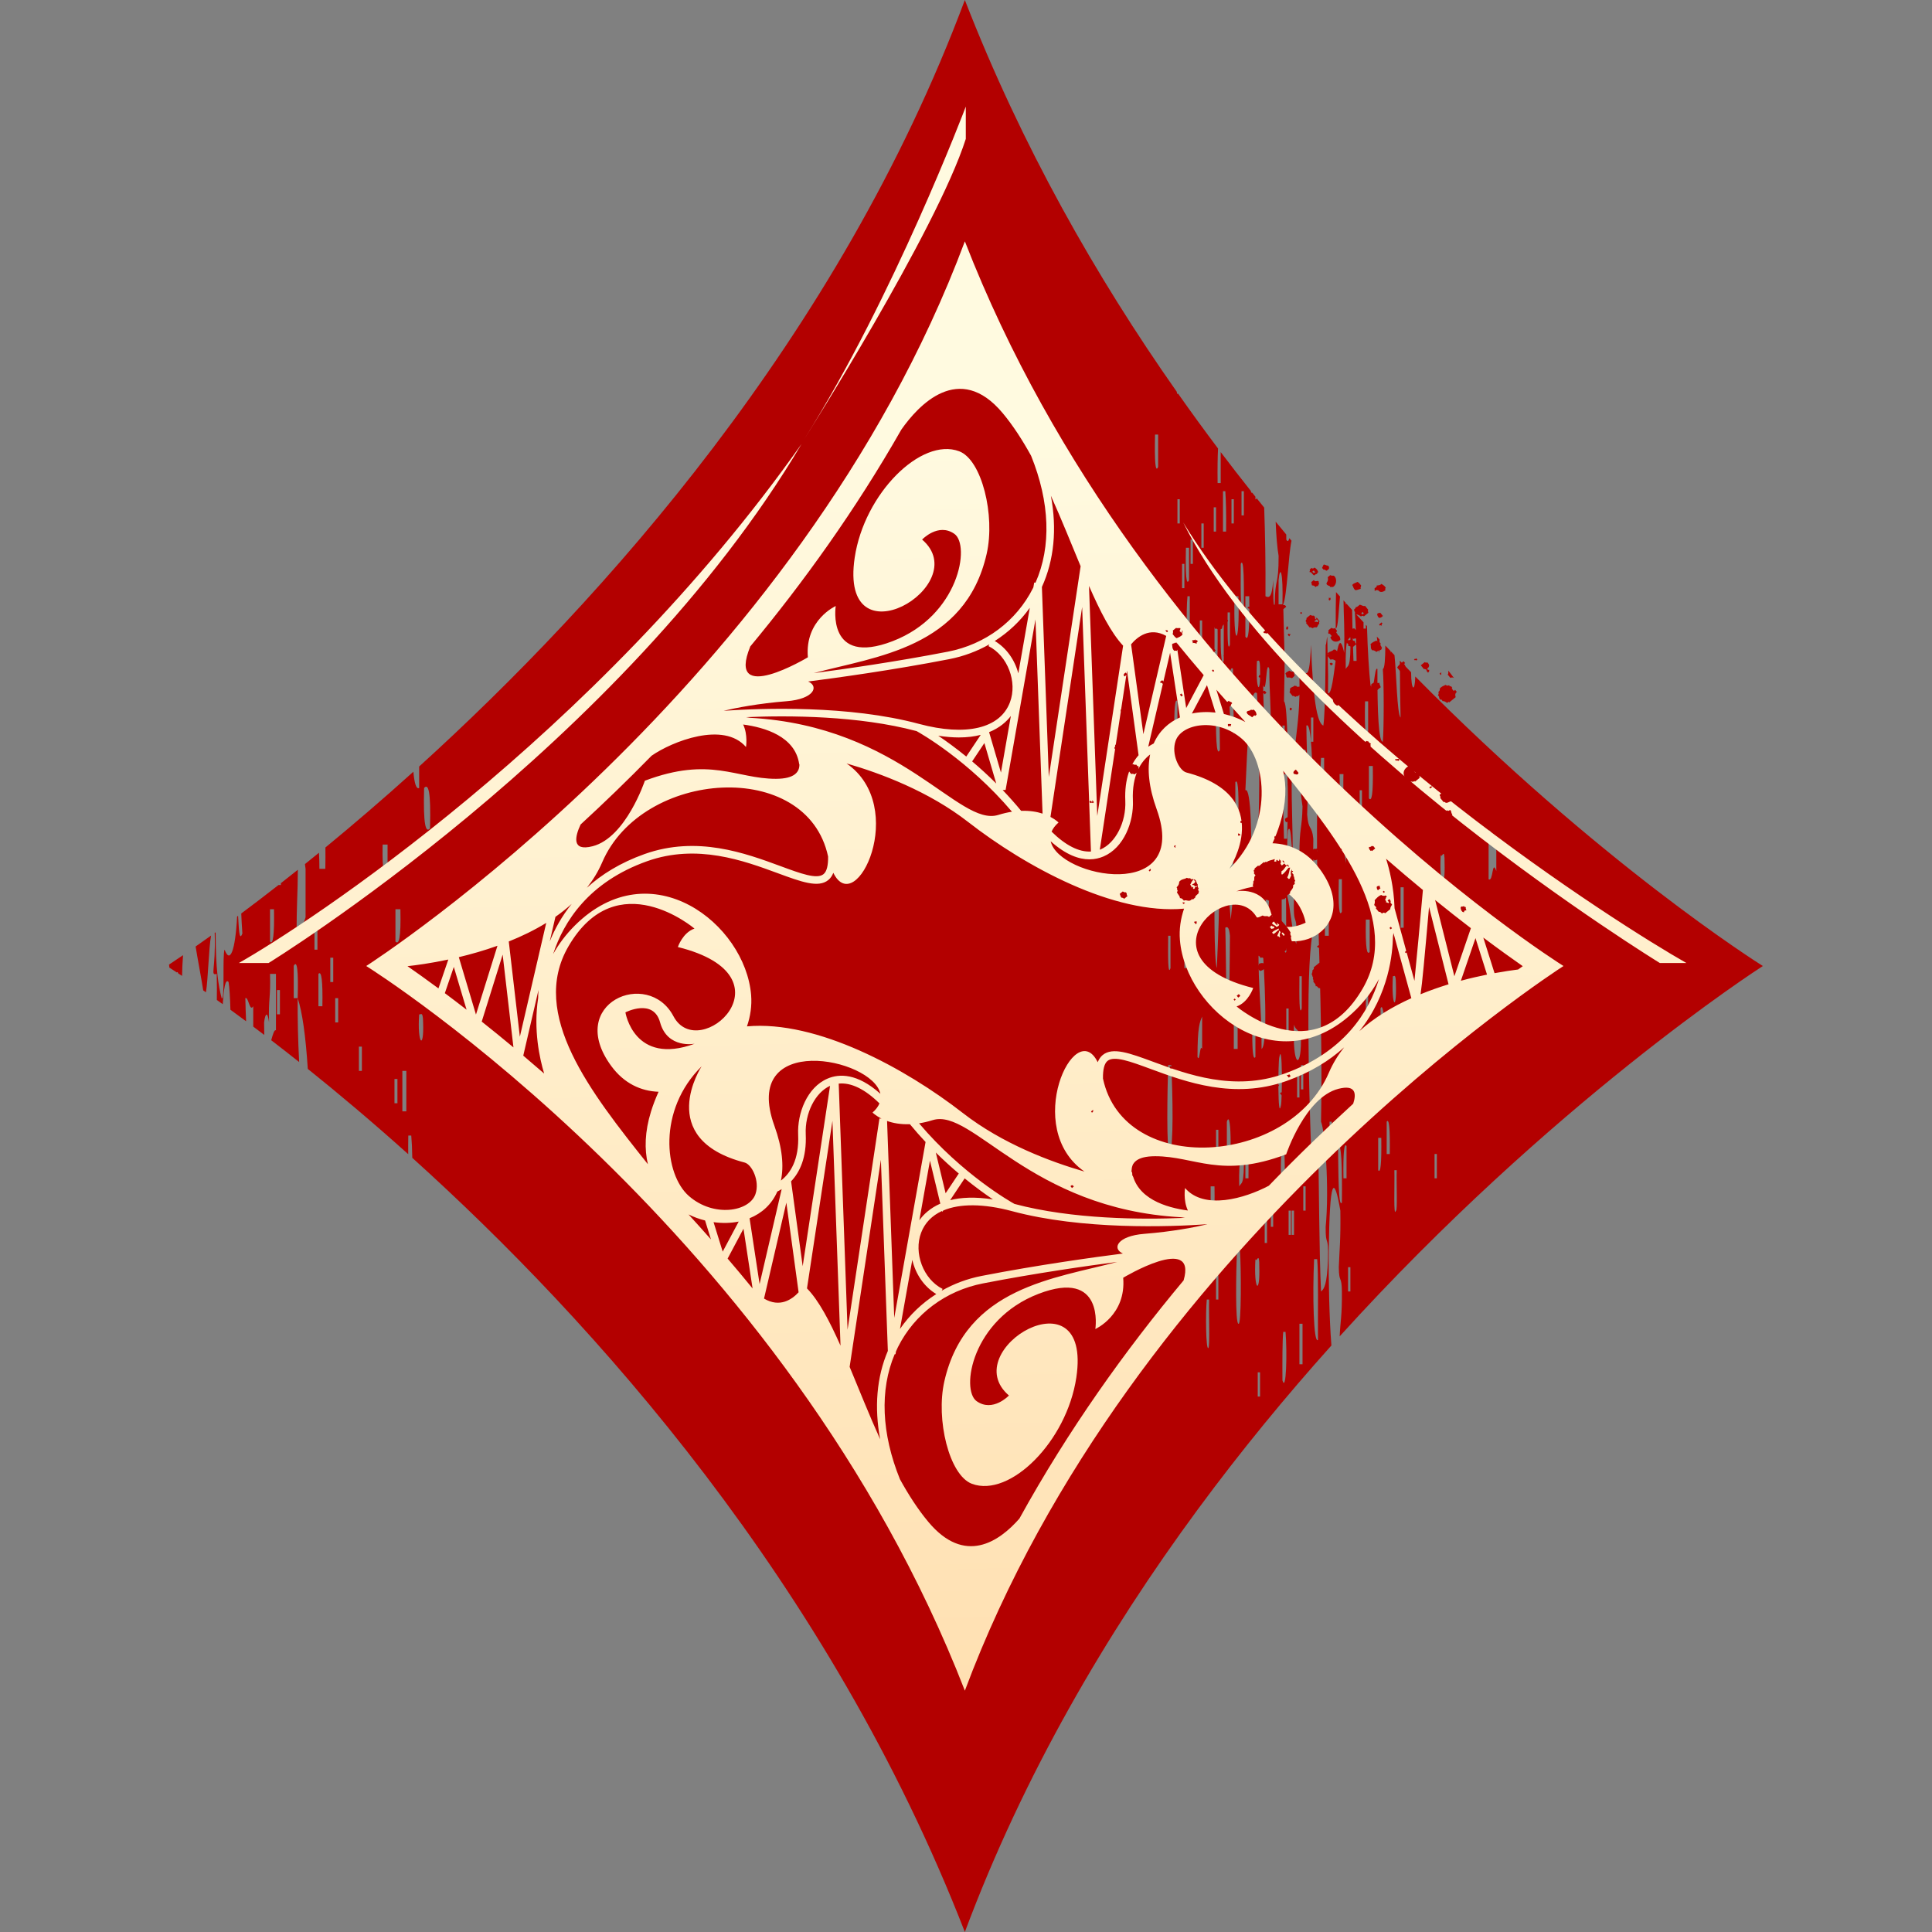 <?xml version="1.0" encoding="utf-8"?>
<!-- Generator: Adobe Illustrator 18.0.0, SVG Export Plug-In . SVG Version: 6.00 Build 0)  -->
<!DOCTYPE svg PUBLIC "-//W3C//DTD SVG 1.1//EN" "http://www.w3.org/Graphics/SVG/1.1/DTD/svg11.dtd">
<svg version="1.1" id="Layer_1" xmlns="http://www.w3.org/2000/svg" xmlns:xlink="http://www.w3.org/1999/xlink" x="0px" y="0px"
	 viewBox="0 0 200 200" enable-background="new 0 0 200 200" xml:space="preserve">
<rect x="0" y="0" width="200" height="200" fill="#808080" stroke="none"/>
<g>
	<path fill="#B30000" d="M17.533,100.166c0.174,0.111,0.44,0.284,0.777,0.505c0.059-0.089,0.101-0.038,0.134,0.089
		c0.124,0.081,0.26,0.172,0.403,0.267c0.012-0.734,0.048-1.456,0.101-2.146c-0.696,0.475-1.185,0.799-1.448,0.971
		C17.513,99.951,17.523,100.055,17.533,100.166z M21.037,102.523c0.094,0.066,0.187,0.131,0.283,0.198
		c0.225-1.368,0.294-4.666,0.531-5.873c-0.584,0.418-1.12,0.799-1.601,1.133C20.419,99.062,20.853,101.316,21.037,102.523z
		 M142.812,66.198c-0.093-0.1-0.187-0.2-0.28-0.298c0.058,0.703,0.128,1.295,0.217,1.682
		C142.794,67.218,142.811,66.745,142.812,66.198z M182.499,99.995h-0.017c-0.493-0.309-16.967-10.694-35.973-29.965
		c-0.038,1.679-0.42,1.485-0.433-0.442c-0.389-0.396-0.777-0.793-1.167-1.196c0.011,2.113,0.035,4.09,0.078,5.885
		c-0.368-0.332-0.431-4.672-0.632-6.461c-0.123-0.129-0.246-0.256-0.369-0.384c-0.012,0.048-0.024,0.092-0.037,0.151v-0.189
		c-0.18-0.189-0.36-0.373-0.54-0.564c-0.006,1.379-0.071,2.39-0.26,2.425c0.121,1.356,0.121,6.174,0,7.53
		c-0.427,0.017-0.571-2.938-0.559-7.53c-0.327-0.352-0.323,2.754-0.718,1.671c-0.144-1.295-0.295-3.6-0.363-6.119
		c-0.039-0.042-0.078-0.085-0.117-0.126v0.389h-0.24v-0.65c-0.298-0.321-0.596-0.644-0.894-0.969
		c0.098,1.233,0.146,2.993,0.174,4.967h-0.32c-0.063-1.594-0.114-3.316-0.143-5.28c-0.193-0.212-0.385-0.428-0.578-0.64
		c-0.025,0.028-0.05,0.06-0.078,0.064c-0.002-0.054-0.004-0.104-0.006-0.157c-0.076-0.084-0.152-0.169-0.228-0.253
		c0.026,1.794,0.124,2.828,0.075,5.431c-0.861-3.85-0.929,4.454-1.678,4.182c0.045-2.715-0.055-3.892-0.081-5.859
		c-0.064,0.161-0.08,0.842-0.16,0.839c-0.022,1.376-0.013,6.747-0.24,8.367c-0.671-0.223-1.098-3.018-1.279-8.367
		c-0.201,4.912-0.674,1.831-1.2,3.347c0.061,3.176-0.164,4.592-0.399,6.695c0.274,1.877,0.437,4.916,0.72,6.695
		c-0.045,2.327-0.329,2.141-0.32,5.021c-0.057,2.27,0.377-0.597,0.32,1.674c-0.154,3.596-0.475,3.256-0.879,2.511
		c-0.136,3.932,0.375,1.09,0.239,5.021c-0.407-0.747-0.599-3.766-0.958-5.021c0.009-2.41-0.043-5.479,0.08-6.695
		c0.322-0.859,0.355,1.301,0.479,2.51c0.071-2.278-0.122-4.7-0.079-8.369c-0.547,0.433-0.327-7.176-0.799-7.529
		c0.131-5.982,0.032-4.204-0.08-10.042c0.404-0.954,0.516-4.975,0.857-6.586c-0.075-0.089-0.15-0.177-0.224-0.266
		c-0.078,0.323-0.181,0.399-0.314,0.154c-0.002-0.186-0.005-0.353-0.006-0.533c-0.366-0.439-0.732-0.885-1.097-1.329
		c0.065,1.516,0.158,2.689,0.305,3.534c0.012,3.198-0.379,2.181-0.399,5.025c-0.17,0.387-0.151-1.2-0.16-2.513
		c-0.132,1.964-0.467,1.814-0.8,1.674c0.026-3.419-0.035-6.385-0.134-9.178c-0.259-0.321-0.518-0.64-0.777-0.964
		c-0.038,0.084-0.078,0.132-0.127,0.101c-0.002-0.095-0.003-0.178-0.005-0.266c-0.11-0.137-0.22-0.275-0.329-0.413
		c-0.06,0.055-0.109-0.008-0.147-0.186c-1.044-1.315-2.083-2.653-3.116-4.018v3.208h-0.32c-0.021-1.562,0.001-2.689,0.045-3.577
		c-1.395-1.851-2.776-3.749-4.142-5.689c-0.019,0.028-0.038,0.055-0.058,0.058c-0.029-0.048-0.056-0.135-0.081-0.255
		C113.463,28.66,105.756,15.113,99.881,0C86.856,34.869,62.346,62.148,43.392,79.347v2.224c-0.288,0.155-0.486-0.419-0.6-1.682
		c-3.233,2.915-6.297,5.535-9.105,7.842c0.008,0.648,0.006,1.373-0.009,2.21h-0.612c-0.001-0.665-0.019-1.195-0.045-1.666
		c-0.493,0.402-0.977,0.794-1.453,1.176c0.023,0.151,0.045,0.315,0.065,0.49v5.021c-0.274,0.828-0.538,1.723-0.92,1.671
		c-0.028-2.754,0.114-4.122,0.121-6.594c-0.602,0.481-1.186,0.94-1.756,1.387v0.189h-0.243c-1.389,1.084-2.681,2.069-3.86,2.947
		c0.029,0.682,0.065,1.37,0.116,2.07c-0.339,0.94-0.366-0.659-0.445-1.825c-0.033,0.025-0.066,0.049-0.099,0.074
		c-0.194,3.642-0.757,4.902-1.295,3.428c-0.248,0.479,0.048,5.412-0.308,5.018c-0.329-1.273-0.616-2.898-0.623-6.816
		c-0.038,0.028-0.073,0.052-0.111,0.08c0.006,0.015,0.012,0.025,0.019,0.041c0.116,3.84-0.496,4.371,0.205,4.185
		c0.026,1.077,0.026,1.944,0.013,2.699c0.199,0.141,0.402,0.286,0.611,0.436c0.107-1.533,0.258-2.703,0.602-2.296
		c0.091,0.484,0.16,1.602,0.194,2.872c0.515,0.375,1.057,0.773,1.622,1.193c-0.033-0.74-0.058-1.544-0.078-2.394
		c0.33-0.183,0.433,1.484,0.819,0.837v2.11c0.371,0.278,0.752,0.565,1.141,0.862c-0.009-0.37-0.015-0.794-0.018-1.298
		c0.134-1.075,0.377-1.075,0.511,0c-0.074-2.557,0.177-2.464,0.102-5.021h0.614v5.859c-0.146-0.164-0.319,0.393-0.489,1.009
		c0.918,0.703,1.884,1.458,2.89,2.255c-0.114-2.202-0.17-4.509-0.151-6.614h-0.409v-3.344c0.352-0.651,0.489,0.464,0.409,3.344
		c0.474,1.424,0.822,3.863,1.047,7.326c3.134,2.513,6.646,5.462,10.396,8.828c-0.006-0.568-0.003-1.218,0.008-1.928h0.306
		c0.055,0.617,0.094,1.356,0.107,2.307C61.361,136.706,85.844,163.891,99.881,200c6.096-16.316,14.706-30.971,24.085-43.708
		c4.507-6.121,9.192-11.8,13.86-17.007c-0.206-2.634-0.308-6.62-0.273-9.777c0.085-7.552,0.544-8.002,1.2-4.182
		c0.047,3.001-0.094,4.046-0.16,5.855c0.022,1.726,0.297,0.789,0.32,2.513c0.021,2.57-0.159,3.039-0.23,4.644
		c21.939-24.216,43.255-37.981,43.8-38.331h0.016c0,0-0.006-0.005-0.008-0.005C182.493,99.998,182.497,99.995,182.499,99.995z
		 M27.953,97.472v-3.347h0.41C28.41,96.745,28.272,97.859,27.953,97.472z M28.976,105.005H28.67v-2.513h0.306V105.005z
		 M32.861,98.31h-0.307v-2.513h0.307V98.31z M33.373,104.165h-0.41v-3.347C33.282,100.432,33.42,101.55,33.373,104.165z
		 M34.497,101.657h-0.306v-2.513h0.306V101.657z M35.008,105.839h-0.306v-2.511h0.306V105.839z M37.462,110.86h-0.308v-2.511h0.308
		V110.86z M40.12,90.777c-0.299-0.06-0.576-0.304-0.511-3.347h0.511V90.777z M41.143,114.208h-0.307v-2.51h0.307V114.208z
		 M40.937,97.472v-3.347h0.513C41.52,97.22,41.287,97.821,40.937,97.472z M42.062,115.047h-0.409v-4.187h0.409V115.047z
		 M43.392,105.005c0.161,0.069,0.39-0.405,0.409,0.834C43.912,108.778,43.174,108.08,43.392,105.005z M44.517,85.756
		c-0.436,0.493-0.717-0.276-0.614-4.185C44.339,81.078,44.619,81.846,44.517,85.756z M122.767,56.702h0.32v3.347
		C122.811,60.698,122.705,59.585,122.767,56.702z M120.929,96.868h0.24v3.348C120.902,101.058,120.907,99.057,120.929,96.868z
		 M119.889,48.333c-0.275,0.65-0.382-0.468-0.319-3.347h0.319V48.333z M121.089,119.464c-0.37-0.118-0.238-6.775-0.16-9.203h0.32
		C121.401,113.393,121.505,118.633,121.089,119.464z M121.569,93.522h-0.24v-2.508h0.24V93.522z M121.889,75.946h-0.32
		c-0.038-2.617,0.069-3.735,0.32-3.344V75.946z M122.128,54.189h-0.239v-2.508h0.239V54.189z M122.367,58.374h0.24v2.513h-0.24
		V58.374z M122.847,100.217h-0.24v-2.51h0.24V100.217z M122.847,85.991h-0.24V83.48h0.24V85.991z M123.166,65.905
		c-0.322,0.94-0.395-2.568-0.238-4.182h0.238V65.905z M123.486,58.374h-0.24v-2.511h0.24V58.374z M131.4,69.255
		c0.011,2.66,0.18,3.68,0.16,6.692c-0.16,0.014-0.103,2.285-0.32,1.677c-0.216-1.65-0.441-3.187-0.479-6.698
		C131.133,72.033,131.028,68.147,131.4,69.255z M131.16,80.97v2.51h-0.24v-2.51H131.16z M130.121,68.418
		c0.126,0.069,0.305-0.402,0.32,0.837C130.528,72.194,129.949,71.495,130.121,68.418z M128.922,61.723h0.399
		c0.058,3.382-0.076,4.777-0.399,4.182V61.723z M128.523,50.846h0.24v2.508h-0.24V50.846z M127.802,61.723h0.401
		C128.364,67.177,127.641,67.177,127.802,61.723z M128.203,84.319h-0.32V80.97C128.132,80.583,128.24,81.698,128.203,84.319z
		 M127.484,51.681h0.239v2.508h-0.239V51.681z M127.643,69.255c-0.062,3.152,0.097,3.998,0.079,6.692
		c-0.301-0.468-0.512-1.88-0.479-5.856C127.336,69.388,127.457,68.986,127.643,69.255z M127.084,63.395h0.239v3.348
		C127.057,67.585,127.062,65.584,127.084,63.395z M126.604,50.846h0.24c0.066,0.968,0.104,2.239,0.08,4.182h-0.32V50.846z
		 M126.044,64.231c0.022,3.02,0.02,5.79-0.319,5.024v-5.024H126.044z M125.644,52.515h0.24v2.513h-0.24V52.515z M124.446,108.589
		c-0.246-0.608-0.236,1.442-0.48,0.834c-0.004-3.11,0.238-3.64,0.48-4.185V108.589z M124.446,66.743h-0.241v-2.513h0.241V66.743z
		 M124.606,56.702h-0.24v-2.513h0.24V56.702z M124.766,86.827h0.24c0.092,0.992,0.09,2.96,0.081,5.021
		C124.691,93.182,124.585,88.962,124.766,86.827z M125.086,139.549c-0.257,0.233-0.292-3.666-0.161-5.021h0.24
		C125.119,135.998,125.263,139.443,125.086,139.549z M125.326,126.159v-3.347h0.399
		C125.781,125.907,125.599,126.509,125.326,126.159z M126.124,134.528h-0.24v-2.51h0.24V134.528z M126.124,129.507h-0.24v-2.51h0.24
		V129.507z M126.124,119.464h-0.24v-2.508h0.24V119.464z M125.964,100.217c-0.286-0.693-0.296-7.572-0.16-10.042h0.32
		C126.303,93.798,126.082,97.274,125.964,100.217z M125.885,72.603c0.382-0.934,0.368,2.281,0.399,5.021
		C125.911,78.462,125.838,76.163,125.885,72.603z M126.683,68.418c-0.296,0.582-0.352-1.326-0.319-4.187h0.319V68.418z
		 M127.323,96.868c-0.023,2.823-0.039,5.72-0.16,7.533c-0.298-0.786-0.23-5.405-0.32-8.367
		C127.04,95.922,127.229,95.908,127.323,96.868z M127.004,120.303v-4.185C127.524,114.427,127.524,121.994,127.004,120.303z
		 M127.403,95.196C126.511,85.415,128.427,86.579,127.403,95.196L127.403,95.196z M127.722,106.076
		c0.094-0.702,0.215-1.104,0.399-0.839v3.351h-0.399V106.076z M128.203,137.036c-0.345-0.052-0.24-5.297-0.161-7.529h0.32
		C128.489,131.251,128.516,137.31,128.203,137.036z M128.282,122.812c-0.061-3.428,0.258-2.883,0.48-3.348
		C128.823,122.892,128.504,122.347,128.282,122.812z M128.762,63.395c-0.34,0.77-0.341-2.004-0.32-5.021
		C128.782,57.606,128.783,60.38,128.762,63.395z M129.241,121.977h-0.319v-3.347C129.172,118.242,129.278,119.357,129.241,121.977z
		 M129.402,91.013c0.238-3.875,0.116-9.567-0.48-9.208c0.24-5.024,0.406-10.807,1.2-10.042
		C130.601,79.112,130.364,91.499,129.402,91.013z M129.641,106.076h0.319v3.347C129.71,109.811,129.604,108.693,129.641,106.076z
		 M129.801,124.485c0.092-0.702,0.214-1.103,0.399-0.839v3.351h-0.399V124.485z M129.96,130.346
		c0.117,0.458,0.415-0.978,0.401,0.834C130.45,134.049,129.779,133.662,129.96,130.346z M130.441,144.57h-0.24v-2.508h0.24V144.57z
		 M130.28,97.707h0.4c0.191,2.729,0.621,10.389-0.08,10.882C130.6,103.846,130.244,102.829,130.28,97.707z M131.16,128.672h-0.24
		v-2.513h0.24V128.672z M131.24,95.196c-0.277-1.556-0.419-4.543-0.4-9.205c0.117-1.229,0.525-1.229,0.64,0
		C131.445,89.926,131.486,92.207,131.24,95.196z M131.799,126.998h-0.24v-2.513h0.24V126.998z M131.959,92.686
		c-0.267,0.839-0.263-1.16-0.24-3.347h0.24V92.686z M136.754,78.459h0.319v5.859C136.64,85.87,136.586,80.639,136.754,78.459z
		 M135.716,74.277h0.239v2.508h-0.239V74.277z M134.916,110.261v2.51h-0.239v-2.51H134.916z M134.516,101.055h0.24v3.347
		C134.489,105.24,134.494,103.242,134.516,101.055z M133.397,104.402v2.51h-0.24v-2.51H133.397z M132.679,96.868v-7.529
		c0.576,0.37,0.428,4.608,0.478,9.206C132.906,98.945,132.845,97.351,132.679,96.868z M133.238,86.827h-0.32
		c-0.051-1.914-0.159-5.045,0-6.695h0.32C133.397,81.781,133.289,84.913,133.238,86.827z M132.997,75.111
		c-0.043,1.216,0.094,4.327-0.079,4.184c-0.269,0.862-0.125-2.6-0.16-4.184H132.997z M132.358,60.049
		c0.154-1.628,0.489-0.874,0.399,2.513h-0.399V60.049z M132.438,109.423c0.334-1.732,0.301,4.56,0.16,5.021
		C132.266,116.177,132.298,109.88,132.438,109.423z M132.679,118.63h0.24c0.092,0.989,0.09,2.96,0.079,5.016
		C132.603,124.983,132.497,120.765,132.679,118.63z M132.758,142.899c-0.01-2.064-0.011-4.035,0.081-5.024h0.24
		C133.258,140.01,133.152,144.23,132.758,142.899z M133.637,127.833h-0.24v-2.508h0.24V127.833z M133.957,127.833h-0.24v-2.508h0.24
		V127.833z M133.957,106.076c0.22,0.762,0.561,0.258,0.72,1.674C134.675,110.796,133.769,110.429,133.957,106.076z M134.278,111.097
		h0.239v2.513h-0.239V111.097z M134.837,141.226h-0.32v-4.19h0.32V141.226z M135.156,125.325h-0.24v-2.513h0.24V125.325z
		 M135.236,82.644c-0.34,0.765-0.341-2.006-0.32-5.021h0.161C135.333,77.39,135.366,81.288,135.236,82.644z M136.435,138.713
		c-0.457,0.402-0.573-4.651-0.399-8.367h0.319C136.497,131.928,136.413,135.869,136.435,138.713z M137.474,130.346
		c-0.096,2.623-0.397,3.098-0.72,3.347c-0.21-4.218-0.19-10.828-0.319-15.901c-0.263,0.034-0.399,1.411-0.72,0.839
		c-0.197-5.417-0.633-19.864,0.32-22.596c0.044-3.82-0.141-5.214-0.081-9.208c-0.151-1.478-0.511-0.779-0.638-2.508
		c0.151-4.099-0.035-5.262-0.081-9.208c0.547-0.422,0.63,4.009,0.719,8.369h0.4c-0.143,11.467,0.626,20.303,0.399,32.638
		c0.405,0.937,0.871,6.793,0.48,10.88C137.21,129.196,137.544,127.655,137.474,130.346z M137.554,96.868h-0.399
		c-0.025-1.938,0.013-3.21,0.08-4.182C137.529,92.099,137.587,94.01,137.554,96.868z M137.874,118.63h-0.24v-2.513h0.24V118.63z
		 M138.673,80.132h0.399c-0.098,4.4,0.475,6.136,0.24,9.208c-0.214-1.677-0.285-4.829-0.719-4.185
		C138.535,82.595,138.731,82.694,138.673,80.132z M138.593,91.013h0.32v3.347C138.637,95.01,138.531,93.892,138.593,91.013z
		 M138.913,124.485c-0.378,0.608-0.352-3.026-0.4-5.855C138.868,118.26,138.948,120.768,138.913,124.485z M139.393,121.977h-0.32
		c-0.037-2.62,0.069-3.735,0.32-3.347V121.977z M139.791,133.693h-0.24v-2.513h0.24V133.693z M139.312,69.255
		c-0.061-3.427,0.257-2.881,0.479-3.35C139.853,69.333,139.534,68.788,139.312,69.255z M140.99,84.319h-0.239v-2.513h0.239V84.319z
		 M141.31,72.603h0.32v3.344C141.355,76.599,141.248,75.483,141.31,72.603z M141.63,104.402h-0.239v-2.511h0.239V104.402z
		 M141.79,98.546c-0.273,0.35-0.457-0.255-0.399-3.35h0.399V98.546z M141.71,82.644v-3.35c0.133,0,0.266,0.003,0.401,0
		C142.165,82.393,141.983,82.995,141.71,82.644z M142.67,121.138v-3.347h0.32C143.026,120.412,142.919,121.527,142.67,121.138z
		 M142.67,112.771v-1.674c0.078-2.244,0.364-2.313,0.24-6.695c0.243-0.604,0.292,0.855,0.479,0.836
		C143.489,110.978,143.047,114.741,142.67,112.771z M143.868,119.464h-0.319v-3.347
		C143.798,115.731,143.905,116.849,143.868,119.464z M144.986,91.848h0.321v4.187h-0.321V91.848z M144.188,101.055
		c0.127,0.069,0.306-0.402,0.319,0.836C144.595,104.829,144.017,104.133,144.188,101.055z M144.507,125.325
		c-0.268,0.858-0.124-2.603-0.16-4.187h0.24C144.543,122.355,144.68,125.463,144.507,125.325z M145.307,109.423
		c-0.341,0.493-0.561-0.276-0.48-4.185C145.182,104.583,145.337,106.03,145.307,109.423z M148.743,121.977h-0.239v-2.513h0.239
		V121.977z M149.143,88.501c0.115,0.458,0.413-0.978,0.399,0.839C149.633,92.207,148.961,91.817,149.143,88.501z M149.783,107.75
		h-0.24v-2.513h0.24V107.75z M154.898,90.175c-0.458-1.301-0.31,1.195-0.799,0.839v-5.022c0.32-0.279,0.444,1.493,0.799,0.836
		V90.175z M138.716,61.752c-0.137-0.154-0.274-0.304-0.412-0.458c-0.02,1.08-0.043,2.31-0.032,3.775
		C138.529,65.088,138.585,63.025,138.716,61.752z"/>
	<linearGradient id="SVGID_1_" gradientUnits="userSpaceOnUse" x1="98.172" y1="45.224" x2="102.37" y2="199.774">
		<stop  offset="0" style="stop-color:#FFFAE0"/>
		<stop  offset="1" style="stop-color:#FFDBA9"/>
	</linearGradient>
	<path fill="url(#SVGID_1_)" d="M122.487,54.086c10.91,22.015,49.34,45.605,49.34,45.605h2.752
		C167.634,95.759,135.46,75.413,122.487,54.086z M82.976,45.96c-21.361,30.274-51.306,49.8-58.252,53.731h3.079
		C27.804,99.691,64.498,77.151,82.976,45.96z M99.979,11.035c0,0-7.47,19.756-16.709,34.401c0,0,13.662-21.524,16.709-31.059V11.035
		z M161.847,99.997c-0.692-0.435-43.448-27.382-61.965-75.014c-17.236,46.14-61.282,74.575-61.964,75.014h-0.012
		c0,0,0.005,0.001,0.005,0.005l0.007,0.003c0.693,0.433,43.447,27.38,61.964,75.013c17.237-46.14,61.283-74.573,61.966-75.013h0.012
		l-0.006-0.003c0.001-0.003,0.005-0.005,0.005-0.005H161.847z M132.512,85.242c0.646-2.086,0.686-3.903,0.319-5.448
		c5.912,7.42,12.306,15.523,8.231,22.545c-5.038,8.679-13.053,1.849-13.053,1.849c1.221-0.413,1.722-1.909,1.722-1.909
		c-12.217-3.033-2.179-12.158,0.456-7.163c2.636,4.996,11.214,1.341,6.436-5.158c-1.325-1.802-3.073-2.6-4.895-2.663
		C132.014,86.658,132.282,85.987,132.512,85.242z M135.158,95.514c0,0-2.893,1.501-3.588-1.032
		c-0.761-2.777-3.587-2.212-3.587-2.212C134.274,89.96,135.158,95.514,135.158,95.514z M127.27,89.928c0,0,4.945-7.503-4.456-9.96
		c-0.746-0.195-1.594-1.914-1.114-3.276c0.638-1.818,4.324-2.424,6.879-0.197C131.136,78.723,131.856,85.408,127.27,89.928z
		 M128.882,74.696c0.01,0.014,0.02,0.028,0.029,0.04c-0.702-0.379-1.451-0.651-2.212-0.822l-0.783-2.517
		C126.907,72.526,127.897,73.627,128.882,74.696z M125.83,73.765c-0.835-0.095-1.664-0.064-2.447,0.1l1.564-2.938L125.83,73.765z
		 M124.607,69.89l-1.812,3.407l-1.011-6.644c0.005,0.005,0.009,0.008,0.015,0.014l-0.016-0.023l-0.025-0.161
		C122.706,67.645,123.655,68.783,124.607,69.89z M122.148,74.269c-1.183,0.519-2.155,1.411-2.715,2.695
		c-0.183,0.092-0.373,0.204-0.567,0.333l2.262-9.728L122.148,74.269z M117.278,82.867c-0.116-2.631,0.823-4.024,1.784-4.764
		c-0.313,1.49-0.157,3.371,0.674,5.666c3.533,9.756-10.148,7.085-10.97,3.319c1.581,1.413,2.93,1.871,4.004,1.871
		c0.562,0,1.05-0.123,1.457-0.296C116.358,87.757,117.374,85.062,117.278,82.867z M120.726,65.83l-2.365,10.169l-1.272-9.298
		C117.707,65.963,119.002,64.865,120.726,65.83z M117.865,78.18c-0.826,0.949-1.476,2.422-1.374,4.721
		c0.098,2.209-1.008,4.374-2.573,5.038c-0.021,0.009-0.044,0.011-0.064,0.02l2.814-18.538L117.865,78.18z M116.264,66.84
		l-2.676,17.629l-0.855-23.815C113.887,63.292,115.022,65.515,116.264,66.84z M112.934,88.151c-1.239,0.068-2.623-0.631-4.074-2.061
		c0.134-0.315,0.361-0.633,0.719-0.945c0,0-0.278-0.284-0.835-0.579l3.28-21.727L112.934,88.151z M111.866,58.617l-3.293,21.814
		l-0.716-19.667c1.267-2.783,1.574-6.013,0.929-9.447C109.894,53.768,110.897,56.292,111.866,58.617z M77.649,74.306
		c-0.142-0.025-0.282-0.046-0.419-0.066c4.446-0.189,11.654-0.158,17.655,1.444c0.377,0.207,5.365,3.024,9.874,8.344
		c-0.438,0.069-0.905,0.174-1.405,0.33C99.221,85.649,93.365,75.177,77.649,74.306z M85.724,88.667
		c0.015,0.937-0.141,1.55-0.47,1.822c-0.685,0.564-2.352-0.052-4.465-0.832c-3.64-1.341-8.628-3.179-14.064-1.246
		c-2.522,0.899-4.466,2.121-5.969,3.488c0.631-0.799,1.169-1.669,1.58-2.626C66.461,79.645,83.546,78.462,85.724,88.667z
		 M103.131,81.11c-0.853-0.848-1.695-1.616-2.494-2.29l1.266-1.898L103.131,81.11z M102.391,75.791
		c1.093-0.442,1.802-1.083,2.252-1.673l-1.025,5.858L102.391,75.791z M100.028,78.318c-1.108-0.9-2.103-1.619-2.9-2.156
		c0.779,0.12,1.493,0.178,2.135,0.178c0.872,0,1.617-0.101,2.262-0.267L100.028,78.318z M103.798,81.787l0.303-0.015l3.091-17.65
		l0.733,20.103c-0.582-0.19-1.32-0.319-2.216-0.287C105.079,83.173,104.438,82.457,103.798,81.787z M105.416,69.706
		c-0.362-1.382-1.224-2.629-2.438-3.351c1.42-0.902,2.649-2.061,3.627-3.437L105.416,69.706z M77.586,67.02
		c5.547-6.678,10.975-14.216,15.722-22.55c1.713-2.445,5.961-7.139,10.504-1.688c1.067,1.281,2.034,2.781,2.927,4.399
		c1.946,4.807,2.112,9.401,0.458,13.136l-0.136-0.009l-0.086,0.493c-0.011,0.023-0.021,0.049-0.034,0.072
		c-1.725,3.431-4.935,5.83-8.807,6.586c-5.377,1.049-10.873,1.828-13.897,2.224c6.386-1.722,15.681-2.577,17.903-12.355
		c0.901-3.963-0.498-9.733-2.851-10.614c-3.931-1.474-9.823,4.383-10.811,11.008c-1.671,11.204,12.483,2.851,6.978-1.866
		c0,0,1.671-1.769,3.342-0.591c1.671,1.18,0.491,8.454-6.388,11.106c-6.88,2.656-5.897-3.635-5.897-3.635s-3.212,1.441-2.883,5.308
		c0,0-8.518,5.11-5.963-1.115L77.586,67.02z M81.452,72.587c2.78-0.22,3.371-1.524,2.209-2.038
		c2.829-0.362,8.796-1.181,14.625-2.318c1.484-0.29,2.873-0.816,4.133-1.53l-0.092,0.184c1.984,0.992,3.021,3.715,2.219,5.826
		c-1.026,2.702-4.544,3.533-9.412,2.226c-7.26-1.952-16.263-1.627-20.182-1.358c-0.008,0-0.015-0.003-0.022-0.003
		C76.202,73.277,78.49,72.822,81.452,72.587z M60.105,85.351c2.366-2.175,4.832-4.551,7.348-7.119
		c2.116-1.478,7.459-3.592,9.772-0.902c0,0,0.211-1.258-0.293-2.328c2.212,0.293,5.393,1.22,5.8,4.104l0.021-0.003
		c0.028,0.774-0.455,1.52-2.433,1.52c-4.128,0-6.782-2.359-13.563,0.197c0,0-1.966,5.896-5.406,6.781
		C59.121,88.175,59.537,86.559,60.105,85.351z M42.183,100.018c0.831-0.091,2.358-0.29,4.226-0.687l-1.021,2.987
		C44.159,101.41,43.083,100.643,42.183,100.018z M46.05,102.812l0.928-2.717l1.322,4.429
		C47.506,103.909,46.76,103.344,46.05,102.812z M47.497,99.085c1.256-0.299,2.617-0.685,4.001-1.18l-2.226,7.123L47.497,99.085z
		 M49.868,105.755l2.167-6.933l1.117,9.604C52.006,107.471,50.91,106.581,49.868,105.755z M54.168,109.28l1.577-6.802
		c-0.024,0.332-0.033,0.613-0.035,0.839c-0.508,3.282,0.154,6.266,0.62,7.816C55.592,110.49,54.874,109.877,54.168,109.28z
		 M53.815,107.322l-1.147-9.86c1.325-0.531,2.644-1.164,3.878-1.924L53.815,107.322z M57.499,94.909
		c0.592-0.413,1.155-0.86,1.685-1.339c-1.033,1.279-1.763,2.614-2.275,3.887L57.499,94.909z M66.989,89.152
		c5.168-1.84,10-0.058,13.528,1.242c2.441,0.9,4.205,1.55,5.236,0.7c0.222-0.181,0.389-0.432,0.513-0.74
		c2.348,4.826,7.842-6.832,1.369-11.323c3.513,1.014,8.5,2.878,12.59,6.064c5.932,4.617,15.098,9.627,22.349,8.968
		c-0.356,1.035-0.52,2.133-0.429,3.251c0.596,7.348,10.36,15.026,18.242,7.194c1.011-1.006,1.78-2.073,2.364-3.162
		c-1.018,3.354-3.562,7.583-9.839,9.816c-5.168,1.842-10,0.058-13.528-1.243c-2.44-0.9-4.203-1.55-5.236-0.702
		c-0.222,0.183-0.389,0.433-0.514,0.742c-2.347-4.827-7.841,6.829-1.37,11.323c-3.513-1.014-8.498-2.88-12.588-6.062
		c-5.933-4.618-15.099-9.627-22.35-8.97c0.356-1.035,0.52-2.133,0.429-3.252c-0.597-7.348-10.36-15.026-18.242-7.194
		c-0.947,0.942-1.68,1.938-2.25,2.955C58.346,95.431,60.914,91.315,66.989,89.152z M92.571,136.425l-0.742-20.383
		c0.602,0.215,1.391,0.37,2.363,0.335c0.535,0.65,1.077,1.261,1.622,1.842L92.571,136.425z M94.44,130.42
		c0.33,1.456,1.215,2.785,2.484,3.54c-1.481,0.942-2.76,2.159-3.758,3.612L94.44,130.42z M96.269,120.152l1.072,4.448
		c-1.069,0.472-1.75,1.129-2.17,1.72L96.269,120.152z M96.874,119.308c0.813,0.803,1.616,1.533,2.378,2.176l-1.362,2.043
		L96.874,119.308z M99.861,121.986c1.12,0.911,2.124,1.636,2.928,2.176c-1.849-0.284-3.308-0.21-4.43,0.078L99.861,121.986z
		 M95.142,116.288c0.438-0.071,0.906-0.175,1.405-0.332c4.133-1.29,9.989,9.177,25.698,10.052c0.146,0.025,0.286,0.045,0.425,0.064
		c-4.446,0.189-11.656,0.16-17.653-1.442C104.64,124.422,99.647,121.601,95.142,116.288z M114.179,111.651
		c-0.015-0.94,0.14-1.554,0.469-1.825c0.686-0.564,2.353,0.052,4.464,0.831c3.641,1.344,8.627,3.179,14.065,1.247
		c2.521-0.897,4.466-2.12,5.967-3.486c-0.63,0.797-1.168,1.666-1.578,2.625C133.441,120.668,116.359,121.853,114.179,111.651z
		 M82.624,117.449c0.117,2.629-0.823,4.023-1.783,4.763c0.312-1.49,0.157-3.371-0.674-5.666c-3.533-9.756,10.148-7.085,10.97-3.319
		c-2.411-2.155-4.279-2.078-5.461-1.574C83.543,112.557,82.527,115.253,82.624,117.449z M67.39,115.072
		c-0.647,2.087-0.686,3.904-0.319,5.449c-5.912-7.42-12.305-15.525-8.23-22.545c5.036-8.679,13.052-1.849,13.052-1.849
		c-1.221,0.413-1.721,1.909-1.721,1.909c12.216,3.033,2.179,12.158-0.457,7.163c-2.635-4.995-11.214-1.342-6.435,5.158
		c1.325,1.802,3.072,2.6,4.895,2.662C67.888,113.656,67.62,114.33,67.39,115.072z M64.743,104.801c0,0,2.892-1.501,3.588,1.032
		c0.762,2.777,3.588,2.212,3.588,2.212C65.628,110.355,64.743,104.801,64.743,104.801z M72.632,110.387c0,0-4.945,7.503,4.456,9.96
		c0.746,0.195,1.593,1.912,1.114,3.276c-0.639,1.818-4.325,2.424-6.88,0.195C68.765,121.591,68.045,114.909,72.632,110.387z
		 M71.275,125.717c0.552,0.272,1.128,0.482,1.714,0.628l0.609,1.958C72.822,127.422,72.047,126.56,71.275,125.717z M73.867,126.517
		c0.885,0.124,1.771,0.109,2.603-0.06l-1.656,3.112L73.867,126.517z M75.323,130.288l1.643-3.09l0.941,6.183
		C77.047,132.327,76.186,131.295,75.323,130.288z M77.596,126.113c1.254-0.508,2.288-1.422,2.872-2.765
		c0.147-0.072,0.297-0.154,0.45-0.25l-2.285,9.828L77.596,126.113z M79.092,134.428l2.31-9.931l1.269,9.28
		C81.996,134.511,80.733,135.404,79.092,134.428z M81.893,122.292c0.893-0.941,1.624-2.447,1.517-4.878
		c-0.096-2.181,0.982-4.314,2.517-5.007l-2.833,18.669L81.893,122.292z M83.54,133.375l2.633-17.348l0.837,23.275
		C85.88,136.755,84.763,134.627,83.54,133.375z M86.823,112.175c1.274-0.132,2.71,0.564,4.219,2.049
		c-0.134,0.318-0.36,0.634-0.718,0.946c0,0,0.31,0.316,0.929,0.627l-0.214-0.012l-3.301,21.871L86.823,112.175z M87.954,141.498
		l3.235-21.435l0.72,19.782c-1.157,2.715-1.415,5.839-0.794,9.152C89.976,146.477,88.947,143.879,87.954,141.498z M122.526,132.547
		c-6.035,7.222-11.938,15.479-16.998,24.657c-2.082,2.373-5.657,4.866-9.439,0.327c-1.067-1.279-2.034-2.781-2.927-4.4
		c-1.912-4.726-2.108-9.248-0.543-12.947l0.081,0.006l0.054-0.298c0.068-0.151,0.132-0.303,0.207-0.45
		c1.724-3.43,4.935-5.832,8.807-6.586c5.374-1.049,10.868-1.826,13.891-2.222c-6.386,1.72-15.676,2.579-17.898,12.353
		c-0.901,3.961,0.498,9.731,2.85,10.615c3.932,1.474,9.824-4.383,10.812-11.008c1.671-11.206-12.482-2.851-6.978,1.868
		c0,0-1.671,1.768-3.341,0.588c-1.671-1.178-0.492-8.452,6.388-11.106c6.881-2.652,5.898,3.637,5.898,3.637s3.21-1.441,2.883-5.308
		C116.271,132.272,123.954,127.666,122.526,132.547z M118.449,127.727c-2.781,0.22-3.371,1.524-2.208,2.038
		c-2.829,0.361-8.797,1.181-14.625,2.318c-1.484,0.289-2.873,0.814-4.132,1.53l0.092-0.186c-1.984-0.992-3.022-3.714-2.219-5.824
		c0.387-1.02,1.13-1.772,2.166-2.244l0.024,0.098l0.098-0.147c1.705-0.726,4.161-0.726,7.123,0.068
		c7.261,1.951,16.268,1.626,20.185,1.356c0.005,0.001,0.012,0.003,0.018,0.005C123.7,127.038,121.412,127.492,118.449,127.727z
		 M140.082,114.256c-2.795,2.554-5.734,5.385-8.736,8.492c-2.499,1.324-6.693,2.537-8.669,0.237c0,0-0.211,1.256,0.293,2.327
		c-2.213-0.293-5.392-1.22-5.8-4.102l-0.021,0.003c-0.028-0.776,0.455-1.521,2.433-1.521c4.128,0,6.782,2.359,13.563-0.197
		c0,0,1.966-5.898,5.406-6.781C140.36,112.249,140.424,113.227,140.082,114.256z M140.719,106.746
		c3.098-3.84,3.456-8.188,3.474-9.747c0.022-0.14,0.038-0.28,0.055-0.419c0.679,2.485,1.567,5.73,1.855,6.752
		C144.161,104.207,142.284,105.326,140.719,106.746z M144.364,94.021c-0.071-2.239-0.554-4.105-0.879-5.124
		c1.324,1.153,2.596,2.23,3.814,3.235c-0.276,3.119-0.641,7.1-0.876,9.407C145.843,99.43,144.914,96.036,144.364,94.021z
		 M147.056,102.924c0.174-1.141,0.4-3.615,0.878-9.04l2.02,8.011C149.004,102.187,148.028,102.527,147.056,102.924z M148.566,93.17
		c1.32,1.071,2.551,2.035,3.7,2.914l-1.709,4.979L148.566,93.17z M151.228,101.527l1.515-4.413l1.193,3.777
		C153.1,101.06,152.187,101.267,151.228,101.527z M157.155,100.362c-0.628,0.078-1.464,0.2-2.441,0.379l-1.163-3.683
		c1.596,1.196,2.984,2.193,4.086,2.96C157.486,100.124,157.314,100.249,157.155,100.362z"/>
	<path fill="#B30000" d="M129.534,120.953l-0.144,0.117l0.099,0.12l0.143-0.117L129.534,120.953z M135.31,115.883
		c0.044,0.069-0.045,0.126,0.001,0.198c0.079-0.055,0.139,0.072,0.223-0.022C135.458,116.01,135.399,115.794,135.31,115.883z
		 M127.06,122.131c0.041,0.029,0.091-0.04,0.126,0.058l0.264-0.217c-0.098-0.195-0.222-0.127-0.323-0.296l-0.215,0.177
		C127.056,121.955,126.951,122.034,127.06,122.131z M132.647,113.058l-0.143,0.118l0.174,0.217l0.073-0.06
		C132.664,113.236,132.813,113.163,132.647,113.058z M143.42,104.511l0.144-0.117l-0.117-0.144l-0.144,0.118L143.42,104.511z
		 M128.03,116.265l-0.144,0.117l0.117,0.144l0.145-0.117L128.03,116.265z M133.452,111.203c-0.095,0.14-0.167,0.057-0.252,0.084
		l0.216,0.266l0.193-0.158L133.452,111.203z M132.31,112.253l-0.143,0.118l0.097,0.12l0.145-0.117L132.31,112.253z M120.483,120.782
		l-0.121,0.098l0.098,0.118l0.12-0.097L120.483,120.782z M151.532,93.78c-0.119,0.16-0.201-0.04-0.322,0.143
		c-0.026,0.163,0.112,0.57,0.367,0.501c-0.074-0.146,0.124-0.204,0.215-0.177c0.015-0.109-0.125-0.232-0.031-0.333
		C151.684,93.869,151.597,93.936,151.532,93.78z M132.956,109.369l0.118-0.097c-0.064-0.052-0.06-0.095,0.015-0.132l-0.098-0.118
		c-0.071,0.132-0.11-0.069-0.178,0.026c0.05,0.092,0.04,0.18-0.026,0.261C132.835,109.415,132.912,109.224,132.956,109.369z
		 M145.855,98.529c-0.134-0.071,0.069-0.109-0.026-0.177c-0.121-0.032-0.257,0.077-0.395,0.201l0.098,0.12
		C145.654,98.49,145.737,98.69,145.855,98.529z M128.976,111.057c-0.009-0.06,0.058-0.112-0.025-0.178l-0.121,0.097
		C128.877,111.012,128.916,111.147,128.976,111.057z M152.019,90.946c0.107,0.109,0.226,0.089,0.335,0.166l0.336-0.275l0.013-0.131
		l-0.157-0.19c-0.122,0.045-0.238,0.035-0.357,0.051C152.181,90.697,152.131,90.826,152.019,90.946z M145.989,95.263
		c0.069-0.043,0.127,0.045,0.197-0.001c-0.09-0.111,0.04-0.201-0.012-0.309C146.035,95.048,145.943,95.15,145.989,95.263z
		 M150.798,90.822c-0.095,0.141-0.167,0.055-0.25,0.086c0.07,0.117-0.089,0.21-0.1,0.319l0.157,0.192
		c0.051-0.065,0.095-0.062,0.131,0.012l0.337-0.275c-0.143-0.086-0.016-0.147-0.065-0.224
		C150.931,90.963,150.859,90.937,150.798,90.822z M143.982,95.941l-0.143,0.118l0.118,0.143l0.144-0.117L143.982,95.941z
		 M111.162,122.829c-0.102-0.169-0.217-0.18-0.349-0.037l0.156,0.192L111.162,122.829z M143.066,94.571
		c0.123-0.131,0.23-0.104,0.333-0.031l0.529-0.432c-0.028-0.164,0.101-0.313,0.179-0.467l-0.176-0.217
		c0.089-0.107-0.007-0.235-0.095-0.361l-0.192,0.157c0.032,0.069,0.171,0.149,0.133,0.212l-0.098,0.078
		c-0.056-0.158-0.141-0.045-0.208-0.111c0.077-0.08-0.014-0.177-0.104-0.273c0.181-0.084,0.001-0.206,0.205-0.287l-0.117-0.144
		c-0.168,0.069-0.328,0.052-0.479-0.049c-0.286,0.109-0.465,0.321-0.672,0.547c0.048,0.169,0.009,0.326-0.049,0.481
		c0.045,0.115,0.321,0.252,0.164,0.347l0.313,0.382C142.855,94.336,142.955,94.489,143.066,94.571z M141.145,95.057l-0.236-0.287
		l-0.193,0.157l0.276,0.335C141.093,95.199,141.001,95.117,141.145,95.057z M119.561,111.86l-0.215,0.177l0.117,0.146l0.215-0.177
		L119.561,111.86z M136.756,97.959l-0.117-0.144c-0.101,0.051-0.195,0.035-0.303,0.167c0.059,0.143,0.141,0.051,0.205,0.152
		L136.756,97.959z M122.695,109.185c0.137-0.109,0.263-0.127,0.382-0.071l0.527-0.43c-0.015-0.147,0.071-0.286,0.132-0.425
		c-0.111-0.192-0.229-0.481-0.45-0.553l-0.143,0.117c0.086,0.149,0.184,0.204,0.285,0.206c-0.077,0.038-0.164,0.186-0.234,0.152
		l-0.195-0.24c0.062-0.097,0.095-0.195,0.247-0.283l-0.175-0.217c-0.052,0.064-0.095,0.06-0.131-0.012
		c-0.216,0.167-0.41,0.135-0.614,0.178l-0.048,0.04c-0.028,0.209-0.242,0.401-0.348,0.602c0.111,0.318,0.27,0.683,0.594,0.875
		C122.58,109.159,122.698,109.049,122.695,109.185z M121.193,110.333l-0.145,0.117l0.157,0.192l0.144-0.118L121.193,110.333z
		 M143.239,92.431l0.12-0.098l-0.098-0.12l-0.12,0.098L143.239,92.431z M126.619,105.667c-0.056-0.038-0.098-0.2-0.166-0.104
		c0.044,0.069-0.045,0.126,0.002,0.197C126.501,105.81,126.565,105.687,126.619,105.667z M142.508,91.828
		c0.052,0.109-0.021,0.206,0.143,0.324l0.263-0.215c-0.139-0.095-0.056-0.169-0.085-0.25
		C142.722,91.738,142.627,91.665,142.508,91.828z M137.748,95.351c-0.034,0.071,0.114,0.16,0.152,0.235
		c0.078-0.132,0.123,0.088,0.204-0.045c-0.067-0.051-0.061-0.095,0.013-0.131l-0.118-0.144
		C137.904,95.406,137.832,95.322,137.748,95.351z M128.243,102.904l-0.218,0.175l0.158,0.194l0.214-0.178L128.243,102.904z
		 M127.798,103.585l0.121-0.098l-0.099-0.118l-0.119,0.097L127.798,103.585z M150.099,83.839c-0.107,0.106-0.207,0.146-0.29,0.037
		l-0.336,0.273c0.116,0.137,0.096,0.26-0.06,0.369c-0.064-0.103-0.147-0.011-0.206-0.152c-0.154,0.006-0.313,0.055-0.462,0.017
		l-0.528,0.432c-0.021,0.106,0.065,0.238,0.115,0.386c0.004,0.012-0.076,0.048-0.073,0.058c0.016,0.054,0.157,0.184,0.157,0.192
		c0,0.009-0.075,0.052-0.072,0.058c0.104,0.187,0.255,0.207,0.405,0.35c0.124-0.068,0.237-0.023,0.348,0.035
		c0.072-0.046,0.151-0.178,0.204-0.046l0.336-0.272c-0.025-0.276,0.194-0.525,0.018-0.814c0.234-0.149,0.446-0.064,0.692-0.326
		c-0.065-0.051-0.061-0.094,0.013-0.131C150.152,84.137,150.323,84.008,150.099,83.839z M149.484,84.701
		c-0.06,0.075-0.121,0.147-0.047,0.237l-0.144,0.12l-0.058-0.074c-0.028-0.083,0.055-0.155-0.085-0.25l0.217-0.177L149.484,84.701z
		 M113.158,114.887l-0.217,0.175l0.099,0.12C113.197,115.096,113.161,114.99,113.158,114.887z M146.701,87.171l-0.12,0.097
		l0.215,0.264c0.14-0.097,0.23-0.197,0.187-0.312C146.888,87.206,146.787,87.261,146.701,87.171z M130.297,99.79
		c0.068,0.101-0.074,0.183-0.181,0.267c0.087,0.17,0.179,0.398,0.372,0.456c0.249-0.083,0.503-0.238,0.6-0.49
		C130.859,99.602,130.583,99.654,130.297,99.79z M128.88,97.708c0.177,0.281,0.602,0.59,0.574,0.851c0.168,0,0.332,0.058,0.477,0.29
		c0.141-0.091,0.246,0.183,0.389,0.081l0.194,0.241c0.074-0.072,0.136-0.02,0.204-0.045c0.272,0.3,0.601,0.003,0.887,0.155
		c0.193-0.164,0.369-0.163,0.568-0.382l0.058,0.072c0.131-0.052,0.286-0.356,0.394-0.201c0.15-0.192,0.607-0.35,0.542-0.564
		c0.287-0.212,0.232-0.459,0.574-0.667c-0.01-0.206-0.174-0.428-0.068-0.622c-0.111-0.137-0.13-0.264-0.072-0.382
		c-0.273-0.504-0.78-1.069-1.193-1.464c-0.091,0.134-0.137-0.064-0.19-0.086c-0.023-0.008-0.058,0.049-0.091,0.035
		c-0.122-0.055-0.08-0.049-0.169-0.061c-0.104-0.017-0.197-0.069-0.259-0.069c0.026-0.066,0.061-0.127-0.045-0.204l-0.289,0.235
		c-0.2-0.187-0.442,0.023-0.645-0.154c-0.212,0.077-0.435,0.257-0.636,0.201l-0.72,0.585l-0.058-0.071l-0.407,0.332
		c0.008,0.404-0.155,0.793-0.493,1.161C128.648,97.28,128.961,97.352,128.88,97.708z M132.52,96.976l-0.071,0.061
		c-0.063-0.115-0.134-0.143-0.211-0.112c-0.035-0.186,0.185-0.347,0.165-0.533c0.068-0.092,0.111,0.068,0.164,0.106
		C132.467,96.649,132.45,96.808,132.52,96.976z M133.001,96.784l-0.119,0.097l-0.216-0.263l0.121-0.098L133.001,96.784z
		 M131.673,95.549l0.193-0.157c0.121,0.115,0.23,0.346,0.356,0.389c0.023-0.101-0.048-0.21-0.056-0.315l0.192-0.157
		c0.181,0.278,0.093,0.594-0.24,0.636C131.981,95.715,131.809,95.824,131.673,95.549z M131.455,95.965l0.192-0.157
		c0.084,0.183,0.206,0.003,0.287,0.206c-0.118,0.164-0.214,0.091-0.322,0.144L131.455,95.965z M131.684,96.54
		c0.231-0.266,0.436-0.252,0.658-0.418c0.109,0.065-0.028,0.101,0.051,0.16c-0.256,0.08-0.303,0.319-0.592,0.402L131.684,96.54z
		 M122.581,106.841c-0.063-0.098-0.144-0.026-0.218-0.022c0.037,0.063-0.087,0.108-0.017,0.174
		C122.417,107.027,122.504,106.881,122.581,106.841z M153.65,80.943c0.045,0.069-0.045,0.127,0.004,0.198
		c0.069,0.034,0.157-0.114,0.234-0.152C153.816,80.906,153.73,80.944,153.65,80.943z M149.206,82.009
		c0.068,0.103-0.075,0.184-0.181,0.269c-0.003,0.101,0.174,0.223,0.056,0.313l0.372,0.456c0.032-0.018,0.064-0.058,0.091-0.035
		c0.21,0.256,0.478-0.072,0.711-0.06c-0.137-0.115,0.141-0.19,0.206-0.286c-0.073-0.089-0.014-0.163,0.045-0.238
		c-0.121-0.137-0.249-0.275-0.202-0.395l-0.038-0.048c-0.233-0.017-0.464-0.058-0.688-0.16
		C149.447,81.949,149.32,82.049,149.206,82.009z M121.83,105.134l-0.121,0.1l0.098,0.12l0.12-0.098L121.83,105.134z M153.293,79.474
		c-0.065-0.051-0.061-0.092,0.014-0.131l-0.098-0.12l-0.12,0.098C153.157,79.367,153.21,79.567,153.293,79.474z M152.446,79.367
		l-0.144,0.117l0.117,0.144c0.051-0.064,0.095-0.061,0.131,0.014l0.144-0.118l-0.117-0.143
		C152.526,79.445,152.482,79.441,152.446,79.367z M142.028,88.103l0.336-0.272l-0.215-0.266c-0.051,0.066-0.093,0.061-0.131-0.012
		c-0.109,0.132-0.204,0.129-0.299,0.123c-0.035,0.127,0.022,0.266,0.179,0.415C141.948,88.025,141.991,88.029,142.028,88.103z
		 M147.959,81.508l0.097,0.12l0.216-0.177C148.179,81.354,148.071,81.407,147.959,81.508z M138.593,88.108
		c0.101,0.009,0.208-0.021,0.323-0.143l-0.098-0.12c-0.051,0.065-0.094,0.06-0.131-0.014l-0.121,0.097
		C138.702,88.002,138.5,88.038,138.593,88.108z M145.389,80.368c-0.159,0.085,0.098,0.214,0.144,0.321
		c0.145-0.058,0.263,0.144,0.394,0.24c0.17-0.098,0.312,0.106,0.492-0.084l0.058,0.074l0.481-0.393
		c-0.086-0.33,0.194-0.625-0.165-0.984l-0.192,0.158c0.095,0.081-0.032,0.141,0.022,0.221l-0.097,0.078l-0.157-0.19
		c0.126-0.04-0.001-0.104,0.038-0.152c0.101-0.135,0.186-0.094,0.274-0.103l0.074-0.058c-0.134-0.287-0.312-0.131-0.454-0.31
		C145.741,79.173,145.057,79.754,145.389,80.368z M149.197,76.022c0.072,0.229-0.175,0.114-0.286,0.235l-0.098-0.12
		c-0.195,0.106-0.379,0.129-0.588,0.358c0.051,0.131,0.031,0.253-0.059,0.367l0.236,0.29c0.127-0.034,0.248,0.011,0.359,0.146
		c0.365-0.137,0.793-0.518,0.505-0.852c0.09-0.086,0.037-0.186,0.051-0.279c0.037-0.048,0.171-0.086,0.08-0.146
		C149.325,76.065,149.269,75.976,149.197,76.022z M142.342,81.973c-0.045,0.075,0.023,0.163-0.134,0.227l0.157,0.192l0.143-0.117
		C142.361,82.165,142.475,82.082,142.342,81.973z M132.903,89.312l0.071-0.058c-0.068-0.045-0.122-0.244-0.204-0.154
		C132.73,89.163,132.871,89.243,132.903,89.312z M145.264,77.911l0.117,0.144c0.144-0.037,0.272,0.08,0.407,0.107
		c0.304-0.181,0.19-0.405,0.305-0.607l-0.098-0.12c-0.086,0.146-0.127-0.069-0.189-0.086c-0.068-0.017-0.199,0.131-0.243-0.003
		l-0.336,0.275C145.237,77.717,145.374,77.828,145.264,77.911z M144.517,78.76c0.081-0.064,0.151-0.057,0.218,0.022l0.144-0.117
		l-0.098-0.121c-0.123,0.046-0.24,0.037-0.359,0.052C144.374,78.642,144.497,78.706,144.517,78.76z M123.606,95.455l0.176,0.215
		l0.12-0.097c-0.134-0.072,0.069-0.111-0.026-0.18c-0.048-0.037-0.112,0.089-0.15-0.037L123.606,95.455z M149.043,71.273
		c0.032,0.129-0.011,0.249-0.147,0.359c0.068,0.124,0.022,0.238-0.035,0.349c0.207,0.169,0.037,0.298,0.261,0.467
		c0.094-0.134,0.152,0.077,0.227,0.134c0.166-0.029,0.314,0.101,0.467,0.18c0.07-0.048,0.15-0.178,0.203-0.046l0.672-0.548
		c-0.058-0.189-0.088-0.375,0.121-0.538l-0.177-0.216c-0.054,0.02-0.116,0.144-0.163,0.094l-0.197-0.241l0.074-0.057l-0.158-0.194
		c-0.078,0.121-0.13-0.025-0.189-0.084c-0.124,0.072-0.241,0.06-0.348-0.035C149.453,70.996,149.256,71.044,149.043,71.273z
		 M132.152,86.727l-0.156-0.192c-0.065,0.066-0.094,0.137-0.068,0.212C132.009,86.695,132.07,86.821,132.152,86.727z
		 M133.153,85.111c0.104-0.006,0.214-0.097,0.31-0.012l0.143-0.118c-0.017-0.126-0.045-0.252-0.202-0.395
		c-0.127,0.017-0.256,0.045-0.395,0.203C133.062,84.896,132.988,84.993,133.153,85.111z M122.555,93.236
		c0.295-0.157,0.535,0.22,0.854-0.178c0.086,0.158,0.217-0.1,0.323-0.143c-0.048-0.187,0.306-0.336,0.382-0.511
		c-0.065-0.051-0.061-0.094,0.012-0.131c-0.106-0.106-0.144-0.206-0.037-0.29c-0.098-0.141-0.144-0.278-0.09-0.406
		c-0.175-0.161-0.124-0.521-0.408-0.548c-0.033,0.071,0.116,0.158,0.154,0.237c-0.052,0.141-0.187,0.25-0.336,0.273l0.078,0.097
		c0.094-0.058,0.172,0.051,0.249,0.157c0.054-0.026,0.118-0.151,0.159-0.049c0.005,0.151-0.151,0.057-0.207,0.089
		c0.048,0.058-0.029,0.215-0.13,0.186c-0.141-0.081,0.027-0.131-0.045-0.204c-0.044-0.075-0.114,0.126-0.16,0.051
		c-0.004-0.089-0.043-0.181-0.147-0.28c0.113-0.178,0.127-0.369,0.362-0.536c-0.111-0.137-0.26,0.097-0.359-0.146
		c-0.122,0.038-0.238,0.026-0.349-0.035c-0.267,0.178-0.508,0.092-0.788,0.404c-0.001,0.206-0.066,0.404-0.281,0.588
		c0.16,0.118-0.038,0.201,0.143,0.323c-0.121,0.046,0.016,0.118-0.104,0.164c0.071,0.206,0.34,0.432,0.311,0.627
		C122.289,92.955,122.427,93.056,122.555,93.236z M122.519,93.585l0.145-0.118c-0.074-0.083-0.157-0.043-0.239-0.045
		C122.374,93.466,122.498,93.531,122.519,93.585z M144.153,75.619c-0.134-0.072,0.07-0.111-0.026-0.18
		c-0.037-0.055-0.094,0.058-0.137,0.075C144.043,75.552,144.086,75.713,144.153,75.619z M149.87,69.838l0.274,0.336
		c0.131-0.064,0.257-0.06,0.373,0.015l-0.584-0.763C149.921,69.565,149.959,69.708,149.87,69.838z M141.158,77.386
		c0.072-0.135,0.11,0.066,0.178-0.029c0.038-0.046-0.088-0.111,0.038-0.149l0.156,0.192c0.132-0.14,0.234,0.017,0.372-0.181
		c-0.051-0.094-0.042-0.181,0.025-0.261c-0.118,0.015-0.224-0.107-0.326-0.255c-0.051,0.066-0.094,0.061-0.131-0.012l-0.383,0.312
		c0.073,0.089,0.012,0.163-0.048,0.238L141.158,77.386z M139.422,76.481c-0.051-0.146-0.138,0.061-0.189-0.085
		c-0.209,0.25-0.378,0.106-0.587,0.359c0.052,0.267-0.234,0.504,0.006,0.793c-0.12,0.045,0.016,0.118-0.104,0.164l0.235,0.289
		c-0.18,0.063,0.134,0.175-0.046,0.236c0.193,0.181,0.226,0.347,0.345,0.519c0.097-0.034,0.197-0.058,0.276,0.095
		c0.146-0.103,0.269-0.209,0.254-0.327c0.081,0.129,0.205-0.147,0.286,0.008l0.526-0.432c-0.06-0.189,0.048-0.361,0.122-0.538
		l-0.118-0.144c0.147-0.088-0.072-0.212,0.075-0.299c-0.2-0.183-0.058-0.33-0.301-0.515l-0.144,0.117
		c0.067,0.109,0.081,0.215-0.076,0.3l0.216,0.264c-0.069,0.032-0.149,0.174-0.211,0.132c-0.181-0.151-0.131-0.276-0.266-0.422
		c0.184-0.178,0.146-0.381,0.214-0.571C139.761,76.464,139.612,76.266,139.422,76.481z M138.318,78.9
		c-0.049,0.046,0.074,0.111,0.094,0.163l0.144-0.117C138.483,78.865,138.398,78.902,138.318,78.9z M115.361,97.742
		c-0.064-0.049-0.061-0.094,0.014-0.129l-0.099-0.12l-0.191,0.155C115.167,97.759,115.259,97.816,115.361,97.742z M146.873,71.603
		c-0.029,0.071-0.036,0.141-0.021,0.218c0.059-0.014,0.116,0.008,0.178-0.026L146.873,71.603z M149.186,69.637
		c-0.046-0.049-0.11,0.074-0.161,0.094l0.117,0.144l0.072-0.06C149.079,69.743,149.279,69.706,149.186,69.637z M128.32,86.535
		l0.072-0.058c-0.11-0.061,0.028-0.1-0.05-0.16c-0.063,0.037-0.109-0.086-0.174-0.017c0.042,0.071-0.045,0.127,0.002,0.198
		C128.216,86.536,128.281,86.41,128.32,86.535z M143.828,72.329c-0.127,0.16-0.233,0.123-0.346,0.161
		c-0.01,0.117-0.094,0.226-0.167,0.335l0.333,0.409c0.093-0.049,0.18-0.042,0.262,0.028l0.455-0.373
		c-0.12-0.18-0.091-0.346-0.319-0.538C143.964,72.435,143.899,72.346,143.828,72.329z M147.418,69.282
		c0.104-0.092,0.183,0.078,0.28,0.049c-0.085,0.088,0.036,0.195,0.125,0.299c0.157-0.088,0.123-0.194,0.117-0.296
		c-0.076,0.031-0.147,0.005-0.209-0.111c0.276-0.19,0.276-0.412,0.023-0.656c-0.094,0.048-0.18,0.04-0.262-0.028l-0.409,0.333
		L147.418,69.282z M133.449,81.113l-0.144,0.117l0.118,0.144l0.143-0.117L133.449,81.113z M128.623,85.289l0.215-0.177
		c-0.132-0.092-0.055-0.166-0.127-0.255c-0.11,0.132-0.207,0.131-0.299,0.123c0.042,0.071-0.046,0.129,0.002,0.2
		C128.49,85.149,128.562,85.176,128.623,85.289z M133.909,80.06l0.038,0.048c0.167,0.031,0.4,0.187,0.475-0.106l-0.275-0.336
		C133.963,79.786,133.85,79.914,133.909,80.06z M146.726,68.287l-0.118-0.143c-0.085,0.127-0.147,0.022-0.231,0.107l0.098,0.12
		c0.051-0.066,0.095-0.061,0.131,0.012L146.726,68.287z M144.639,69.109l0.373,0.456c0.051-0.066,0.095-0.061,0.131,0.015
		l0.455-0.373c-0.207-0.169-0.036-0.298-0.261-0.468l0.121-0.095l-0.157-0.194C145.031,68.665,144.735,68.877,144.639,69.109z
		 M116.342,93.067l0.384-0.313c-0.17-0.143,0.005-0.25-0.201-0.395c-0.11,0.064-0.2-0.049-0.301-0.075l-0.312,0.253
		c0.099,0.174,0.051,0.266,0.201,0.396C116.104,92.924,116.364,92.932,116.342,93.067z M142.399,70.577
		c-0.143,0.121-0.355,0.132-0.446,0.284c-0.057,0.092,0.069,0.177-0.048,0.238c0.122,0.253,0.283,0.111,0.405,0.347
		c0.091-0.1,0.176-0.144,0.243,0.005l0.385-0.313c-0.076-0.161-0.141-0.322-0.151-0.478
		C142.643,70.78,142.523,70.661,142.399,70.577z M137.068,75.604l-0.098-0.12l-0.216,0.175c0.049,0.108,0.127-0.084,0.17,0.061
		L137.068,75.604z M118.913,90.092l0.097,0.12c0.112-0.077,0.14-0.161,0.114-0.252C119.061,89.92,118.98,90.06,118.913,90.092z
		 M121.683,87.513c-0.047-0.052-0.111,0.071-0.163,0.092l0.116,0.144l0.072-0.058C121.575,87.618,121.778,87.581,121.683,87.513z
		 M139.001,72.829c-0.051-0.174,0.062-0.33-0.19-0.527c-0.107,0.046-0.21,0.058-0.302-0.074c-0.048,0.066-0.094,0.061-0.129-0.012
		c-0.146,0.206-0.253,0.032-0.395,0.201c-0.019,0.266,0.18,0.507,0.442,0.639C138.628,72.898,138.795,73.054,139.001,72.829z
		 M139.583,70.797l-0.177-0.217c-0.095,0.132-0.167,0.055-0.256,0.127c-0.002,0.095,0.065,0.198,0.168,0.304L139.583,70.797z
		 M143.067,67.035c-0.114-0.144-0.226-0.287-0.133-0.41l-0.176-0.217c-0.106,0.091-0.185-0.066-0.278-0.094
		c-0.201,0.1-0.396,0.147-0.61,0.378c0.108,0.217-0.061,0.405,0.199,0.636c0.16-0.063,0.297,0.106,0.446,0.155
		c0.19-0.218,0.345-0.072,0.539-0.318C142.988,67.114,142.993,67.071,143.067,67.035z M140.294,68.975
		c-0.098-0.175-0.214-0.19-0.334-0.166c0.048,0.094,0.04,0.18-0.026,0.261C140.046,69.121,140.161,69.129,140.294,68.975z
		 M133.695,73.28c-0.054,0.012-0.099-0.048-0.155,0.006c-0.029,0.04,0.041,0.092-0.057,0.127l0.117,0.143l0.144-0.118
		C133.635,73.377,133.772,73.34,133.695,73.28z M125.082,80.262l-0.097-0.12l-0.193,0.158l0.098,0.12
		c0.073-0.135,0.111,0.069,0.179-0.028C125.003,80.344,125.008,80.299,125.082,80.262z M133.818,72.061
		c0.11-0.084,0.201,0.074,0.301,0.074c0.065,0,0.132-0.183,0.18-0.026l0.407-0.332c-0.103-0.209,0.089-0.389,0.082-0.587
		c-0.114,0.086-0.12-0.083-0.209-0.109c-0.071-0.023-0.366,0.097-0.408-0.109c-0.051,0.068-0.094,0.063-0.131-0.011
		c-0.172,0.172-0.321,0.118-0.496,0.323c-0.008,0.124,0.026,0.252-0.058,0.367L133.818,72.061z M143.036,64.742
		c-0.013-0.068-0.035-0.135,0.084-0.189l-0.098-0.121l-0.265,0.215l0.099,0.121C142.929,64.633,142.968,64.837,143.036,64.742z
		 M138.282,68.419c0.093-0.066,0.167-0.144,0.216-0.175c0.227-0.135,0.187-0.135,0.326-0.386c-0.129-0.117-0.164-0.223-0.144-0.324
		l-0.038-0.048c-0.148,0.012-0.284-0.097-0.415-0.261c-0.049,0.065-0.094,0.06-0.131-0.014c-0.233,0.281-0.427,0.169-0.658,0.418
		c0.049,0.094,0.039,0.181-0.025,0.26l0.331,0.41C137.938,68.189,138.111,68.298,138.282,68.419z M137.78,68.588l-0.144,0.118
		l0.157,0.19l0.192-0.157C137.926,68.597,137.844,68.691,137.78,68.588z M139.543,66.829c0.163,0.074,0.328,0.101,0.491,0.16
		l0.384-0.312c-0.128-0.115-0.162-0.223-0.144-0.323c-0.129-0.017-0.262-0.015-0.379-0.17c-0.184,0.147-0.342,0.048-0.518,0.101
		c-0.038,0.048,0.088,0.112-0.036,0.151C139.394,66.565,139.698,66.72,139.543,66.829z M140.099,66.138
		c0.103-0.006,0.214-0.097,0.309-0.012c0.253-0.121,0.177-0.276,0.349-0.404c-0.078-0.177,0.034-0.335-0.189-0.525
		c-0.132,0.071-0.252,0.026-0.36-0.147c-0.24-0.022-0.668,0.264-0.802,0.534l0.333,0.409
		C139.867,65.956,139.983,66.043,140.099,66.138z M125.961,77.909l0.12-0.098l-0.176-0.215c-0.04,0.028-0.081,0.071-0.111,0.009
		c-0.09,0.043,0.038,0.107-0.081,0.147l0.117,0.143C125.88,77.831,125.924,77.836,125.961,77.909z M129.517,73.449
		c-0.167,0.209-0.298,0.038-0.467,0.261c0.041,0.31,0.374,0.349,0.561,0.542c0.107-0.043,0.236-0.301,0.323-0.143l0.143-0.118
		c-0.028-0.232-0.088-0.386-0.318-0.538C129.674,73.497,129.588,73.541,129.517,73.449z M137.514,65.568l0.04,0.048
		c0.118-0.078,0.207,0.124,0.307,0.229l-0.144,0.117c0.144,0.493,0.66,0.601,1.028,0.281c0.018-0.137-0.044-0.468-0.28-0.49
		c0.056-0.083-0.08-0.184-0.149-0.28c0.121-0.046-0.015-0.118,0.105-0.166l-0.234-0.287c-0.125,0.071-0.24,0.058-0.349-0.035
		l-0.336,0.273C137.594,65.37,137.463,65.459,137.514,65.568z M127.453,75.132c-0.134-0.072,0.069-0.111-0.025-0.177
		c-0.105,0.025-0.202-0.046-0.309,0.012c-0.026,0.077-0.021,0.16,0.084,0.25C127.299,75.056,127.361,75.238,127.453,75.132z
		 M130.91,71.875l0.192-0.157l-0.177-0.217c-0.101,0.052-0.194,0.035-0.303,0.167C130.706,71.85,130.828,71.671,130.91,71.875z
		 M142.658,61.094c0.227,0.29,0.493,0.197,0.769,0.012c-0.049-0.095-0.041-0.181,0.026-0.263c-0.137-0.24-0.294-0.283-0.444-0.398
		c-0.18,0.18-0.336,0.134-0.501,0.17c0.077,0.118-0.124,0.207-0.23,0.306c0.065,0.052,0.06,0.095-0.014,0.131l0.098,0.121
		l0.144-0.118C142.548,61.18,142.611,61.055,142.658,61.094z M131.669,69.817c0.137-0.026,0.281-0.114,0.225-0.264
		c-0.094-0.012-0.196,0.04-0.281-0.049C131.587,69.603,131.531,69.699,131.669,69.817z M127.21,72.534l-0.336,0.273
		c0.11,0.063-0.028,0.1,0.05,0.16c0.123,0.017,0.231,0.178,0.356,0.189c0.232-0.1,0.081-0.24,0.276-0.346
		C127.456,72.578,127.316,72.727,127.21,72.534z M130.34,69.901c-0.031,0.041,0.04,0.092-0.058,0.127l0.117,0.143
		c0.06-0.089,0.303-0.16,0.225-0.261C130.525,69.957,130.442,69.838,130.34,69.901z M115.855,82.033l-0.117-0.144l-0.095,0.078
		c0.043,0.072-0.045,0.129,0.001,0.2C115.706,82.205,115.786,82.065,115.855,82.033z M135.876,65.028
		c0.131-0.071,0.263-0.134,0.381-0.072c0.238-0.114,0.088-0.27,0.326-0.385c-0.049-0.092-0.04-0.18,0.026-0.261
		c-0.121-0.094-0.224-0.393-0.361-0.344c-0.038,0.048,0.088,0.111-0.037,0.149l-0.119-0.143c0.15-0.066-0.042-0.166-0.084-0.25
		c-0.13,0.054-0.248-0.012-0.369-0.06l-0.407,0.332c0.084,0.111-0.074,0.203-0.074,0.301c-0.001,0.065,0.183,0.132,0.025,0.18
		l0.392,0.479C135.684,64.888,135.775,65,135.876,65.028z M136.32,64.103l0.177,0.217l-0.121,0.098
		c-0.085-0.092-0.186-0.037-0.281-0.051C136.018,64.263,136.261,64.194,136.32,64.103z M117.454,80.17
		c0.117-0.127,0.222-0.163,0.323-0.143c-0.137-0.101,0.098-0.166,0.157-0.249c-0.104-0.163-0.058-0.313-0.062-0.468
		c-0.094,0.06-0.172-0.049-0.249-0.157c-0.131,0.054-0.247-0.011-0.367-0.06c-0.12,0.103-0.243,0.22-0.351,0.207
		c0.034,0.083-0.093,0.152-0.178,0.224c0.065,0.051,0.062,0.094-0.012,0.131l0.391,0.479
		C117.23,80.067,117.343,80.113,117.454,80.17z M140.868,60.956c-0.075-0.124,0.041-0.232,0.035-0.349
		c-0.124-0.161-0.247-0.319-0.382-0.369c-0.18,0.12-0.346,0.092-0.538,0.319c0.12,0.18,0.094,0.347,0.32,0.538
		C140.486,61.102,140.681,60.993,140.868,60.956z M113.124,83.144l0.12-0.098l-0.155-0.194c-0.109,0.049,0.083,0.127-0.062,0.17
		l-0.117-0.144l-0.144,0.118l0.117,0.143C112.968,83.098,113.052,83.051,113.124,83.144z M133.569,65.63
		c-0.048-0.04-0.111,0.086-0.149-0.037l-0.122,0.097l0.159,0.192C133.492,65.797,133.599,65.722,133.569,65.63z M137.737,61.872
		c-0.073,0.134-0.111-0.069-0.178,0.025c-0.039,0.049,0.086,0.112-0.039,0.151l0.098,0.12l0.145-0.117
		C137.63,61.976,137.832,61.939,137.737,61.872z M133.374,64.95l-0.099-0.12l-0.143,0.117c0.066,0.051,0.061,0.095-0.013,0.131
		l0.098,0.12l0.144-0.117C133.296,65.028,133.3,64.985,133.374,64.95z M134.704,63.346l-0.121,0.098l0.098,0.118l0.119-0.097
		L134.704,63.346z M129.066,67.264c0.044,0.069-0.043,0.126,0.002,0.197l0.144-0.117C129.165,67.309,129.128,67.172,129.066,67.264z
		 M131.107,65.599l0.144-0.117c-0.034-0.147-0.079-0.203-0.217-0.266l-0.263,0.216C130.869,65.627,131.001,65.486,131.107,65.599z
		 M115.869,77.786c0.298-0.107,0.212-0.378,0.299-0.564c-0.131-0.109-0.131-0.203-0.123-0.298c-0.078,0.031-0.147,0.005-0.21-0.111
		l-0.407,0.333c0.064,0.109-0.049,0.2-0.074,0.301l0.273,0.336C115.726,77.694,115.795,77.814,115.869,77.786z M136.174,60.787
		c0.12-0.164,0.216-0.089,0.323-0.143c-0.12-0.078,0.026-0.131,0.085-0.19c-0.16-0.118,0.039-0.201-0.143-0.321
		c-0.149,0.009-0.305,0.111-0.432-0.089l-0.265,0.215c0.045,0.114,0.025,0.223,0.075,0.338
		C135.94,60.628,136.07,60.585,136.174,60.787z M125.58,69.307l-0.121,0.098l0.118,0.144l0.12-0.097L125.58,69.307z M122.289,71.792
		l-0.144,0.117l0.157,0.192l0.144-0.118L122.289,71.792z M126.899,67.791c-0.081,0.088-0.144-0.022-0.231,0.109l0.157,0.192
		l0.194-0.157L126.899,67.791z M133.151,62.813c-0.146-0.295-0.338-0.14-0.515-0.14c-0.031,0.121,0.077,0.256,0.204,0.395
		L133.151,62.813z M136.057,59.565c0.115-0.128,0.22-0.163,0.321-0.143c-0.119-0.078,0.027-0.131,0.086-0.19
		c-0.095-0.261-0.154-0.335-0.392-0.479c-0.106,0.106-0.206,0.146-0.29,0.037l-0.216,0.177c0.12,0.1-0.048,0.17,0.017,0.266
		C135.76,59.155,135.888,59.559,136.057,59.565z M135.854,59.172l0.144-0.118l0.157,0.192c-0.071,0.107-0.114-0.038-0.184,0.068
		L135.854,59.172z M121.259,71.752c-0.054-0.037-0.098-0.198-0.166-0.103c0.045,0.069-0.044,0.126,0.002,0.197
		C121.141,71.896,121.205,71.773,121.259,71.752z M126.878,66.931l0.071-0.058c-0.069-0.045-0.121-0.246-0.203-0.154
		C126.706,66.78,126.845,66.862,126.878,66.931z M125.73,67.187l-0.193,0.158l0.117,0.143l0.193-0.157L125.73,67.187z
		 M120.365,70.803l0.144-0.117c-0.033-0.146-0.078-0.201-0.215-0.264l-0.217,0.177l0.078,0.095
		C120.233,70.661,120.303,70.689,120.365,70.803z M129.881,62.723l-0.118-0.143l-0.192,0.157
		C129.697,62.939,129.826,62.887,129.881,62.723z M129.413,62.984c-0.134-0.072,0.068-0.109-0.026-0.178
		c-0.083,0.018-0.157-0.025-0.25,0.085C129.221,62.999,129.311,63.057,129.413,62.984z M116.154,73.676l0.144-0.117l-0.097-0.12
		c-0.072,0.134-0.111-0.069-0.18,0.026c0.045,0.071-0.043,0.127,0.003,0.198C116.075,73.598,116.118,73.603,116.154,73.676z
		 M125.601,64.974c0.002,0.001,0.074-0.042,0.092-0.035c0.087,0.034,0.064,0.138,0.137,0.169c0.111-0.078,0.205-0.006,0.295,0.117
		c0.143-0.169,0.25,0.008,0.396-0.201c-0.022-0.149,0.047-0.289,0.218-0.418c-0.05-0.131-0.03-0.253,0.059-0.369
		c-0.101-0.114-0.154-0.221-0.056-0.313l-0.431-0.527c-0.032,0.018-0.064,0.058-0.091,0.032c-0.198-0.21-0.434-0.052-0.65-0.109
		l-0.527,0.43c0.141,0.08-0.045,0.106-0.062,0.17c-0.012,0.049,0.048,0.19,0.046,0.203c-0.002,0.018-0.074,0.04-0.072,0.058
		c0.001,0.054,0.174,0.137,0.026,0.178l0.392,0.481C125.486,64.716,125.536,64.933,125.601,64.974z M126.132,63.861l0.264-0.215
		c0.085,0.141,0.023,0.267,0.005,0.396c0.059,0.143,0.163-0.163,0.222-0.02c-0.117,0.129-0.22,0.143-0.327,0.186
		C126.133,64.082,126.171,63.976,126.132,63.861z M127.004,64.389l0.143-0.117l-0.117-0.143l-0.144,0.117L127.004,64.389z
		 M123.918,66.587c-0.12-0.078,0.027-0.129,0.087-0.189l-0.118-0.146c-0.069,0.107-0.117,0.001-0.17-0.061
		c-0.121,0.184-0.204-0.017-0.323,0.144c0.141,0.094,0.055,0.167,0.085,0.25C123.638,66.476,123.762,66.68,123.918,66.587z
		 M114.262,74.102c-0.01-0.06,0.057-0.112-0.026-0.178l-0.118,0.098C114.164,74.057,114.202,74.192,114.262,74.102z M116.914,71.62
		l-0.156-0.192l-0.121,0.098l0.098,0.118C116.807,71.512,116.844,71.714,116.914,71.62z M121.813,67.384
		c0.076-0.161,0.152-0.121,0.296-0.321c-0.032-0.184-0.277-0.485-0.45-0.553c-0.118,0.151-0.21,0.037-0.328,0.187
		c0.048,0.224-0.023,0.438,0.239,0.685C121.658,67.316,121.734,67.37,121.813,67.384z M116.679,69.812l-0.156-0.192
		c-0.172,0.121-0.289,0.25-0.107,0.409L116.679,69.812z M120.801,65.212c-0.062,0.109-0.101-0.028-0.159,0.049l0.157,0.192
		l0.119-0.097L120.801,65.212z M126.759,58.356l-0.159-0.192l-0.143,0.118c0.087,0.081-0.02,0.144,0.11,0.23L126.759,58.356z
		 M117.94,122.416c0.021,0.009,0.057-0.051,0.091-0.034c0.159,0.071,0.101,0.028,0.302,0.074c0.155,0.035,0.25,0.115,0.401-0.048
		c0.062,0.181,0.174-0.135,0.236,0.046l0.599-0.488c-0.137-0.118,0.143-0.192,0.207-0.287c-0.078-0.229,0.182-0.424-0.109-0.671
		l0.073-0.06c-0.23-0.215-0.276-0.41-0.378-0.611c-0.091,0.101-0.178,0.146-0.242-0.002c-0.178,0.063-0.013,0.16-0.134,0.227
		c0.127-0.02,0.237,0.132,0.346,0.278c-0.087,0.045-0.033,0.215-0.17,0.181c-0.008-0.111-0.062-0.227-0.077-0.338
		c-0.145,0.045,0.045,0.121-0.06,0.17c-0.177-0.138-0.081-0.3-0.256-0.312c0.028-0.049-0.019-0.106-0.007-0.157l0.24-0.195
		c-0.217-0.243-0.461-0.22-0.693-0.313c-0.407,0.28-0.723,0.316-1.044,0.731c0.082,0.235-0.072,0.448-0.133,0.67
		c0.111,0.137,0.128,0.261,0.071,0.379l0.548,0.674C117.837,122.192,117.887,122.395,117.94,122.416z M130.252,92.433
		c0.197,0.31,0.419,0.353,0.617,0.657c0.083-0.14,0.135,0.063,0.19,0.084c0.021,0.009,0.055-0.049,0.089-0.034
		c0.137,0.06,0.149,0.043,0.268,0.181c0.121-0.038,0.237-0.028,0.349,0.035l0.144-0.118c0.046,0.121,0.12-0.015,0.164,0.104
		c0.201-0.169,0.366,0.012,0.58-0.272c0.061,0.181,0.174-0.134,0.237,0.048l0.336-0.275c-0.117-0.157,0.253-0.266,0.349-0.404
		c-0.025-0.035-0.052-0.061-0.035-0.092c0.137-0.238,0.397-0.421,0.314-0.694l0.191-0.157c-0.068-0.124-0.022-0.237,0.036-0.349
		c-0.178-0.18-0.012-0.324-0.213-0.507l0.071-0.058l-0.215-0.263c0.038-0.055,0.198-0.097,0.104-0.166
		c-0.182,0.049-0.031-0.037-0.117-0.144c-0.098,0.218-0.117,0.442-0.046,0.677c-0.152,0.081-0.055,0.303-0.273,0.303l-0.137-0.167
		c0.196-0.326,0.198-0.671,0.299-1.005c-0.059,0.015-0.116-0.008-0.177,0.026c-0.191,0.223-0.426,0.558-0.666,0.702
		c-0.131-0.131-0.016-0.237-0.051-0.358c0.339-0.184,0.303-0.409,0.589-0.599c0.055,0.037,0.097,0.198,0.164,0.104
		c0.041-0.063-0.101-0.141-0.132-0.212c-0.129,0.194-0.223,0.034-0.321-0.098l-0.263,0.215l-0.157-0.192
		c0.111-0.092,0.001-0.204,0.075-0.301c-0.14-0.028-0.097-0.071-0.157-0.192c-0.045,0.077,0.023,0.164-0.133,0.229L132.208,89
		c-0.157,0.057-0.045,0.141-0.11,0.209c-0.06-0.058-0.134,0.018-0.193-0.043c-0.007-0.081,0.096-0.151,0.045-0.237
		c-0.286,0.128-0.552,0.094-0.848,0.332c-0.068-0.192-0.193,0.166-0.262-0.026l-0.528,0.43l-0.059-0.071l-0.408,0.332
		c0.145,0.078-0.048,0.107-0.061,0.17c-0.021,0.098,0.117,0.218,0.012,0.309l0.177,0.217c-0.269,0.192-0.002,0.439-0.242,0.634
		c0.084,0.207-0.157,0.381,0.051,0.601l-0.074,0.058l0.45,0.551C130.191,92.448,130.225,92.408,130.252,92.433z M136.073,89.083
		c0.294-0.068,0.653-0.253,0.85-0.573c-0.157-0.178-0.096-0.61-0.392-0.481c0.045,0.146,0.123-0.043,0.17,0.061
		c-0.028,0.086-0.023,0.174-0.157,0.247l-0.215-0.263l0.143-0.117c-0.114-0.229-0.28,0.008-0.405-0.107
		c-0.308,0.16-0.252,0.355-0.496,0.522c0.14,0.189,0.253,0.376,0.253,0.553l0.041,0.048
		C135.941,88.943,136.011,88.969,136.073,89.083z M115.814,88.742l-0.118-0.143c-0.18,0.123-0.352,0.131-0.525,0.189
		c0.136,0.103,0.29,0.026,0.426,0.131L115.814,88.742z M122.424,65.687c-0.137-0.154,0.073-0.272-0.021-0.422
		c-0.121,0.069,0.044,0.166-0.135,0.23l-0.177-0.217c0.179-0.063,0.013-0.16,0.134-0.229c-0.154-0.085-0.325,0.021-0.479-0.049
		l-0.337,0.275c0.06,0.129,0,0.249-0.015,0.372c0.137,0.169,0.27,0.366,0.419,0.416C122.015,65.965,122.212,65.917,122.424,65.687z
		 M137.689,99.395c-0.068,0.132-0.121-0.031-0.216-0.023c-0.12,0.012-0.28,0.21-0.407,0.092c-0.167,0.137-0.337,0.298-0.481,0.194
		l-0.601,0.488c0.079,0.112,0.005,0.207-0.118,0.296c0.015,0.147-0.037,0.29-0.087,0.432c0.133,0.109,0.017,0.194,0.167,0.304
		c-0.133,0.132,0.117,0.304,0,0.439c0.12,0.152,0.297,0.309,0.241,0.442l0.038,0.048c0.103-0.066,0.184,0.077,0.267,0.181
		c0.186-0.023,0.359,0.086,0.529,0.209c0.137-0.117,0.26-0.097,0.369,0.058c0.141-0.02,0.286-0.065,0.42-0.022
		c0.107-0.045,0.236-0.303,0.323-0.146c0.317-0.194,0.417-0.412,0.614-0.617c-0.125-0.101,0.123-0.164,0.027-0.263
		c0.299-0.27,0.004-0.602,0.155-0.886c-0.239-0.375-0.508-0.789-0.86-1.055C137.928,99.647,137.802,99.575,137.689,99.395z
		 M138.054,100.776c-0.104,0.077,0.027,0.178-0.156,0.247l-0.118-0.143c0.066-0.068,0.093-0.138,0.066-0.215
		c-0.061-0.037-0.141,0.101-0.212,0.134l-0.117-0.144l0.264-0.215c0.034,0.098,0.085,0.028,0.126,0.057
		C137.911,100.585,137.951,100.676,138.054,100.776z M137.771,100.327l-0.099-0.12c-0.042,0.077-0.012,0.161-0.046,0.238
		c-0.06,0.078-0.096-0.058-0.159,0.049l-0.117-0.143c0.305-0.132,0.067-0.316,0.31-0.453l0.157,0.192
		c0.157-0.064,0.088-0.152,0.134-0.229c0.038,0.124,0.101-0.002,0.148,0.037C138.175,100.061,137.925,100.189,137.771,100.327z
		 M142.884,63.427c-0.109,0.054-0.204-0.02-0.323,0.143c0.015,0.126,0.045,0.253,0.202,0.395c0.126-0.014,0.254-0.043,0.395-0.201
		L142.884,63.427z M133.263,70.155c0.167-0.049,0.324-0.011,0.48,0.048c0.153-0.1,0.242-0.209,0.296-0.321
		c-0.181-0.129,0.02-0.218-0.163-0.347c-0.141,0.025-0.275-0.035-0.407-0.107c-0.166,0.123-0.352,0.131-0.407,0.332
		C133.231,69.901,133.056,70.009,133.263,70.155z M140.324,62.839c0.058,0.092-0.048,0.17-0.158,0.246
		c0.066,0.052,0.062,0.095-0.012,0.132c0.207,0.144,0.032,0.252,0.202,0.395c0.185-0.023,0.359,0.085,0.531,0.206
		c0.112-0.111,0.212-0.077,0.309-0.011l0.455-0.372c-0.005-0.104-0.098-0.217-0.012-0.31l-0.332-0.407
		c-0.192,0.081-0.359-0.091-0.539-0.121C140.615,62.716,140.457,62.894,140.324,62.839z M141.181,63.497l-0.144,0.118l-0.117-0.144
		l0.144-0.118L141.181,63.497z M137.312,60.419c0.061,0.203,0.272,0.213,0.307,0.23c0.04,0.015,0.057,0.106,0.097,0.118
		c0,0,0.295-0.015,0.243,0.003c0.371-0.131,0.521-0.863,0.119-1.176c-0.124-0.008-0.251,0.025-0.368-0.06l-0.263,0.217
		c0.029,0.124,0.04,0.223,0.007,0.352C137.427,60.217,137.297,60.37,137.312,60.419z M137.338,59.079l0.264-0.217
		c-0.064-0.049-0.061-0.094,0.014-0.131l-0.157-0.192c-0.159,0.054-0.292-0.158-0.455-0.069c-0.028,0.107-0.104,0.21-0.143,0.316
		l0.157,0.192C137.135,58.909,137.229,59.07,137.338,59.079z"/>
</g>
</svg>

